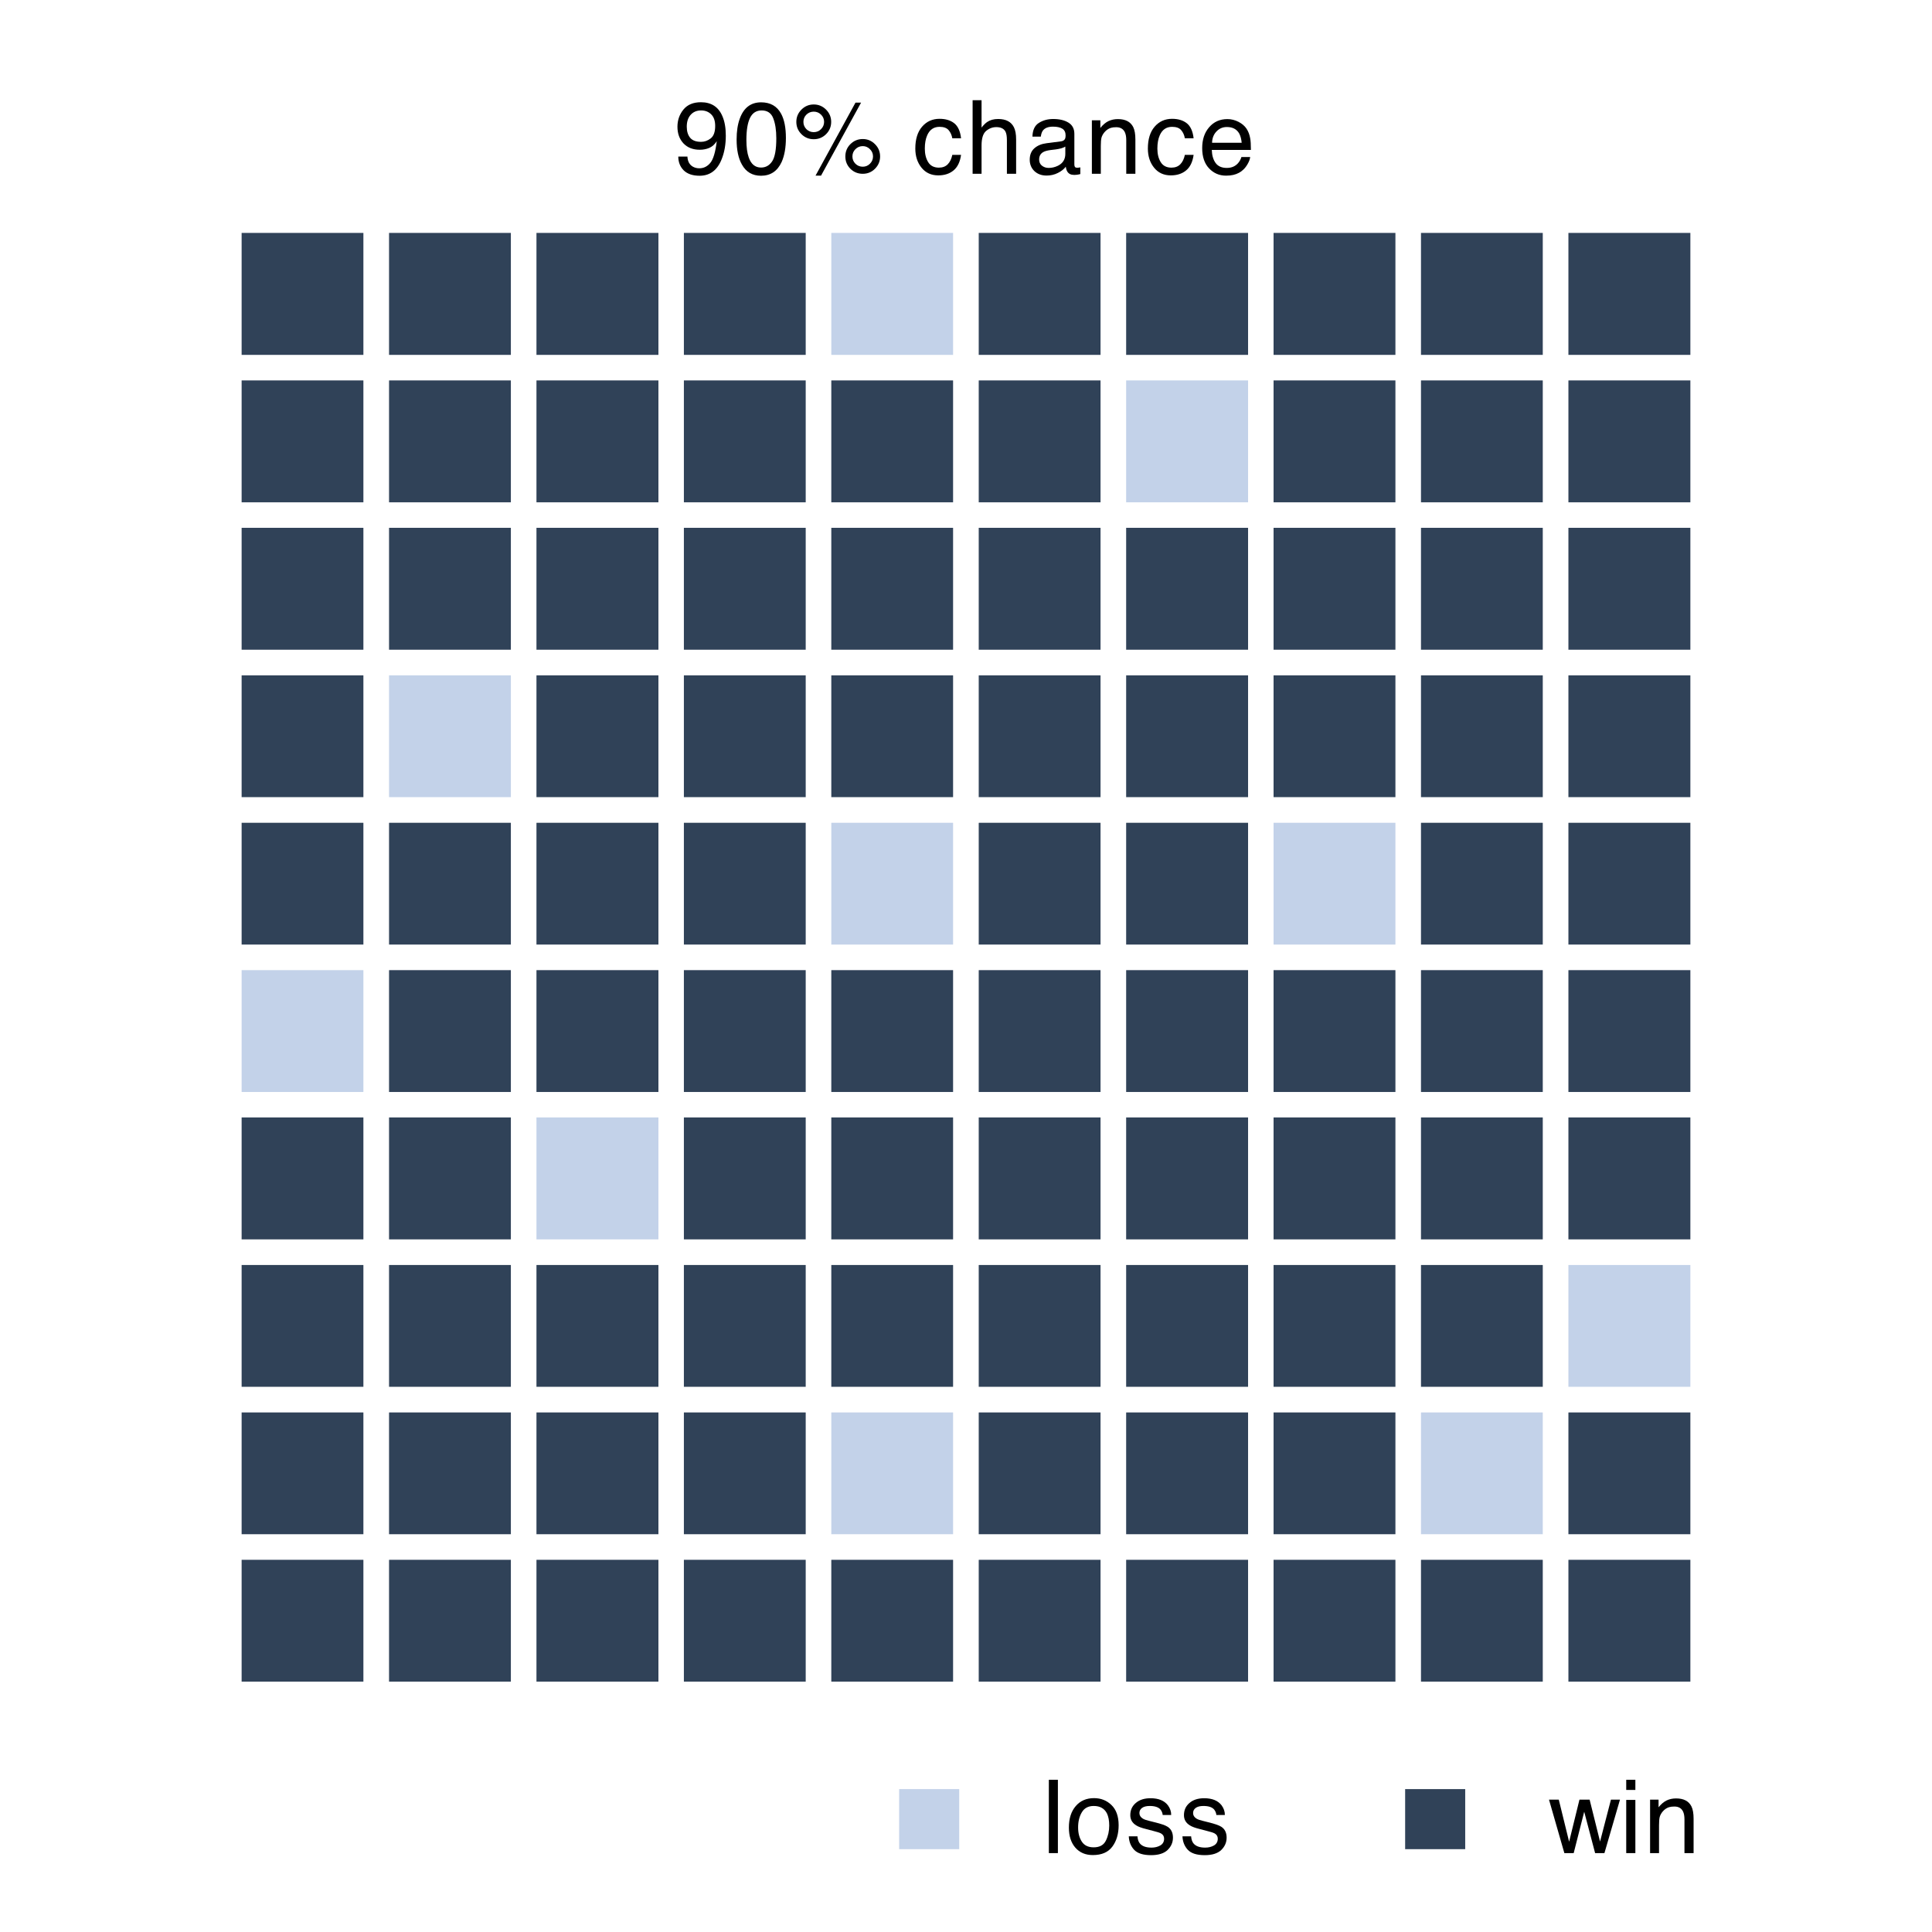 <?xml version="1.0" encoding="UTF-8"?>
<svg xmlns="http://www.w3.org/2000/svg" xmlns:xlink="http://www.w3.org/1999/xlink" width="324" height="324" viewBox="0 0 324 324">
<defs>
<g>
<g id="glyph-0-0">
<path d="M 0.547 0 L 0.547 -12.297 L 10.312 -12.297 L 10.312 0 Z M 8.766 -1.547 L 8.766 -10.75 L 2.094 -10.75 L 2.094 -1.547 Z M 8.766 -1.547 "/>
</g>
<g id="glyph-0-1">
<path d="M 2.281 -2.891 C 2.32 -2.066 2.641 -1.492 3.234 -1.172 C 3.547 -1.004 3.895 -0.922 4.281 -0.922 C 5 -0.922 5.609 -1.219 6.109 -1.812 C 6.617 -2.414 6.984 -3.633 7.203 -5.469 C 6.867 -4.938 6.453 -4.562 5.953 -4.344 C 5.461 -4.133 4.93 -4.031 4.359 -4.031 C 3.203 -4.031 2.285 -4.391 1.609 -5.109 C 0.941 -5.828 0.609 -6.754 0.609 -7.891 C 0.609 -8.984 0.941 -9.941 1.609 -10.766 C 2.273 -11.586 3.254 -12 4.547 -12 C 6.297 -12 7.5 -11.211 8.156 -9.641 C 8.531 -8.773 8.719 -7.691 8.719 -6.391 C 8.719 -4.922 8.492 -3.625 8.047 -2.5 C 7.316 -0.613 6.078 0.328 4.328 0.328 C 3.16 0.328 2.27 0.023 1.656 -0.578 C 1.051 -1.191 0.75 -1.961 0.75 -2.891 Z M 4.562 -5.359 C 5.156 -5.359 5.695 -5.551 6.188 -5.938 C 6.688 -6.332 6.938 -7.023 6.938 -8.016 C 6.938 -8.891 6.711 -9.539 6.266 -9.969 C 5.828 -10.406 5.266 -10.625 4.578 -10.625 C 3.836 -10.625 3.25 -10.375 2.812 -9.875 C 2.383 -9.383 2.172 -8.727 2.172 -7.906 C 2.172 -7.125 2.359 -6.504 2.734 -6.047 C 3.117 -5.586 3.727 -5.359 4.562 -5.359 Z M 4.562 -5.359 "/>
</g>
<g id="glyph-0-2">
<path d="M 4.641 -11.984 C 6.191 -11.984 7.312 -11.344 8 -10.062 C 8.531 -9.082 8.797 -7.734 8.797 -6.016 C 8.797 -4.379 8.555 -3.031 8.078 -1.969 C 7.367 -0.438 6.219 0.328 4.625 0.328 C 3.188 0.328 2.117 -0.297 1.422 -1.547 C 0.828 -2.586 0.531 -3.988 0.531 -5.75 C 0.531 -7.113 0.707 -8.281 1.062 -9.25 C 1.719 -11.07 2.91 -11.984 4.641 -11.984 Z M 4.625 -1.047 C 5.406 -1.047 6.023 -1.391 6.484 -2.078 C 6.953 -2.773 7.188 -4.066 7.188 -5.953 C 7.188 -7.316 7.016 -8.438 6.672 -9.312 C 6.336 -10.188 5.691 -10.625 4.734 -10.625 C 3.836 -10.625 3.188 -10.207 2.781 -9.375 C 2.375 -8.539 2.172 -7.312 2.172 -5.688 C 2.172 -4.469 2.301 -3.488 2.562 -2.75 C 2.957 -1.613 3.645 -1.047 4.625 -1.047 Z M 4.625 -1.047 "/>
</g>
<g id="glyph-0-3">
<path d="M 11.688 -5.828 C 12.488 -5.828 13.172 -5.539 13.734 -4.969 C 14.305 -4.406 14.594 -3.719 14.594 -2.906 C 14.594 -2.102 14.305 -1.414 13.734 -0.844 C 13.172 -0.281 12.488 0 11.688 0 C 10.875 0 10.18 -0.281 9.609 -0.844 C 9.047 -1.414 8.766 -2.102 8.766 -2.906 C 8.766 -3.719 9.047 -4.406 9.609 -4.969 C 10.18 -5.539 10.875 -5.828 11.688 -5.828 Z M 10.469 -11.938 L 11.406 -11.938 L 4.688 0.312 L 3.766 0.312 Z M 3.469 -6.984 C 3.945 -6.984 4.352 -7.148 4.688 -7.484 C 5.031 -7.828 5.203 -8.234 5.203 -8.703 C 5.203 -9.18 5.031 -9.586 4.688 -9.922 C 4.352 -10.254 3.945 -10.422 3.469 -10.422 C 2.988 -10.422 2.578 -10.254 2.234 -9.922 C 1.898 -9.586 1.734 -9.18 1.734 -8.703 C 1.734 -8.234 1.898 -7.828 2.234 -7.484 C 2.578 -7.148 2.988 -6.984 3.469 -6.984 Z M 3.469 -11.625 C 4.27 -11.625 4.957 -11.336 5.531 -10.766 C 6.102 -10.191 6.391 -9.504 6.391 -8.703 C 6.391 -7.898 6.102 -7.211 5.531 -6.641 C 4.957 -6.078 4.27 -5.797 3.469 -5.797 C 2.664 -5.797 1.977 -6.078 1.406 -6.641 C 0.832 -7.211 0.547 -7.898 0.547 -8.703 C 0.547 -9.504 0.832 -10.191 1.406 -10.766 C 1.977 -11.336 2.664 -11.625 3.469 -11.625 Z M 11.688 -1.188 C 12.156 -1.188 12.555 -1.352 12.891 -1.688 C 13.234 -2.031 13.406 -2.438 13.406 -2.906 C 13.406 -3.383 13.234 -3.789 12.891 -4.125 C 12.555 -4.469 12.156 -4.641 11.688 -4.641 C 11.207 -4.641 10.797 -4.469 10.453 -4.125 C 10.117 -3.789 9.953 -3.383 9.953 -2.906 C 9.953 -2.438 10.117 -2.031 10.453 -1.688 C 10.797 -1.352 11.207 -1.188 11.688 -1.188 Z M 11.688 -1.188 "/>
</g>
<g id="glyph-0-4">
</g>
<g id="glyph-0-5">
<path d="M 4.562 -9.219 C 5.57 -9.219 6.391 -8.973 7.016 -8.484 C 7.648 -7.992 8.035 -7.148 8.172 -5.953 L 6.703 -5.953 C 6.609 -6.504 6.398 -6.961 6.078 -7.328 C 5.766 -7.691 5.258 -7.875 4.562 -7.875 C 3.602 -7.875 2.914 -7.406 2.5 -6.469 C 2.227 -5.863 2.094 -5.113 2.094 -4.219 C 2.094 -3.32 2.281 -2.566 2.656 -1.953 C 3.039 -1.336 3.641 -1.031 4.453 -1.031 C 5.078 -1.031 5.57 -1.219 5.938 -1.594 C 6.312 -1.977 6.566 -2.504 6.703 -3.172 L 8.172 -3.172 C 8.004 -1.984 7.582 -1.113 6.906 -0.562 C 6.238 -0.008 5.383 0.266 4.344 0.266 C 3.176 0.266 2.242 -0.16 1.547 -1.016 C 0.848 -1.879 0.5 -2.953 0.5 -4.234 C 0.5 -5.805 0.879 -7.031 1.641 -7.906 C 2.398 -8.781 3.375 -9.219 4.562 -9.219 Z M 4.328 -9.188 Z M 4.328 -9.188 "/>
</g>
<g id="glyph-0-6">
<path d="M 1.109 -12.344 L 2.609 -12.344 L 2.609 -7.75 C 2.961 -8.195 3.285 -8.516 3.578 -8.703 C 4.055 -9.023 4.66 -9.188 5.391 -9.188 C 6.691 -9.188 7.57 -8.727 8.031 -7.812 C 8.281 -7.32 8.406 -6.633 8.406 -5.75 L 8.406 0 L 6.859 0 L 6.859 -5.656 C 6.859 -6.312 6.773 -6.789 6.609 -7.094 C 6.336 -7.582 5.828 -7.828 5.078 -7.828 C 4.453 -7.828 3.883 -7.613 3.375 -7.188 C 2.863 -6.758 2.609 -5.945 2.609 -4.75 L 2.609 0 L 1.109 0 Z M 1.109 -12.344 "/>
</g>
<g id="glyph-0-7">
<path d="M 2.266 -2.391 C 2.266 -1.953 2.422 -1.609 2.734 -1.359 C 3.055 -1.109 3.43 -0.984 3.859 -0.984 C 4.391 -0.984 4.906 -1.102 5.406 -1.344 C 6.238 -1.75 6.656 -2.414 6.656 -3.344 L 6.656 -4.562 C 6.477 -4.445 6.242 -4.348 5.953 -4.266 C 5.66 -4.191 5.375 -4.133 5.094 -4.094 L 4.188 -3.984 C 3.633 -3.91 3.223 -3.797 2.953 -3.641 C 2.492 -3.379 2.266 -2.961 2.266 -2.391 Z M 5.906 -5.438 C 6.25 -5.477 6.484 -5.617 6.609 -5.859 C 6.672 -5.992 6.703 -6.188 6.703 -6.438 C 6.703 -6.957 6.52 -7.332 6.156 -7.562 C 5.789 -7.789 5.27 -7.906 4.594 -7.906 C 3.801 -7.906 3.238 -7.691 2.906 -7.266 C 2.727 -7.035 2.609 -6.691 2.547 -6.234 L 1.141 -6.234 C 1.172 -7.336 1.531 -8.102 2.219 -8.531 C 2.906 -8.969 3.707 -9.188 4.625 -9.188 C 5.676 -9.188 6.531 -8.984 7.188 -8.578 C 7.844 -8.172 8.172 -7.547 8.172 -6.703 L 8.172 -1.547 C 8.172 -1.391 8.203 -1.258 8.266 -1.156 C 8.328 -1.062 8.461 -1.016 8.672 -1.016 C 8.734 -1.016 8.805 -1.02 8.891 -1.031 C 8.973 -1.039 9.066 -1.055 9.172 -1.078 L 9.172 0.047 C 8.93 0.109 8.75 0.145 8.625 0.156 C 8.5 0.176 8.332 0.188 8.125 0.188 C 7.602 0.188 7.227 0.004 7 -0.359 C 6.875 -0.555 6.785 -0.832 6.734 -1.188 C 6.43 -0.781 5.988 -0.43 5.406 -0.141 C 4.832 0.148 4.203 0.297 3.516 0.297 C 2.68 0.297 2 0.047 1.469 -0.453 C 0.945 -0.961 0.688 -1.598 0.688 -2.359 C 0.688 -3.18 0.945 -3.82 1.469 -4.281 C 1.988 -4.738 2.664 -5.02 3.5 -5.125 Z M 4.656 -9.188 Z M 4.656 -9.188 "/>
</g>
<g id="glyph-0-8">
<path d="M 1.109 -8.969 L 2.531 -8.969 L 2.531 -7.688 C 2.957 -8.219 3.406 -8.598 3.875 -8.828 C 4.352 -9.055 4.883 -9.172 5.469 -9.172 C 6.738 -9.172 7.598 -8.723 8.047 -7.828 C 8.285 -7.348 8.406 -6.656 8.406 -5.75 L 8.406 0 L 6.875 0 L 6.875 -5.656 C 6.875 -6.195 6.797 -6.633 6.641 -6.969 C 6.367 -7.531 5.883 -7.812 5.188 -7.812 C 4.82 -7.812 4.523 -7.773 4.297 -7.703 C 3.891 -7.578 3.531 -7.332 3.219 -6.969 C 2.969 -6.664 2.801 -6.359 2.719 -6.047 C 2.645 -5.734 2.609 -5.281 2.609 -4.688 L 2.609 0 L 1.109 0 Z M 4.641 -9.188 Z M 4.641 -9.188 "/>
</g>
<g id="glyph-0-9">
<path d="M 4.844 -9.172 C 5.477 -9.172 6.094 -9.02 6.688 -8.719 C 7.281 -8.414 7.734 -8.031 8.047 -7.562 C 8.348 -7.102 8.551 -6.57 8.656 -5.969 C 8.738 -5.562 8.781 -4.906 8.781 -4 L 2.219 -4 C 2.25 -3.094 2.461 -2.363 2.859 -1.812 C 3.266 -1.258 3.891 -0.984 4.734 -0.984 C 5.516 -0.984 6.141 -1.242 6.609 -1.766 C 6.879 -2.066 7.07 -2.414 7.188 -2.812 L 8.656 -2.812 C 8.625 -2.477 8.492 -2.109 8.266 -1.703 C 8.047 -1.305 7.801 -0.977 7.531 -0.719 C 7.07 -0.27 6.504 0.031 5.828 0.188 C 5.473 0.27 5.066 0.312 4.609 0.312 C 3.484 0.312 2.535 -0.094 1.766 -0.906 C 0.992 -1.719 0.609 -2.852 0.609 -4.312 C 0.609 -5.75 1 -6.914 1.781 -7.812 C 2.562 -8.719 3.582 -9.172 4.844 -9.172 Z M 7.234 -5.203 C 7.172 -5.848 7.031 -6.367 6.812 -6.766 C 6.395 -7.484 5.707 -7.844 4.75 -7.844 C 4.051 -7.844 3.469 -7.594 3 -7.094 C 2.531 -6.602 2.285 -5.973 2.266 -5.203 Z M 4.688 -9.188 Z M 4.688 -9.188 "/>
</g>
<g id="glyph-0-10">
<path d="M 1.141 -12.297 L 2.656 -12.297 L 2.656 0 L 1.141 0 Z M 1.141 -12.297 "/>
</g>
<g id="glyph-0-11">
<path d="M 4.656 -0.969 C 5.656 -0.969 6.336 -1.344 6.703 -2.094 C 7.078 -2.852 7.266 -3.695 7.266 -4.625 C 7.266 -5.469 7.133 -6.148 6.875 -6.672 C 6.445 -7.492 5.711 -7.906 4.672 -7.906 C 3.754 -7.906 3.086 -7.551 2.672 -6.844 C 2.254 -6.145 2.047 -5.301 2.047 -4.312 C 2.047 -3.352 2.254 -2.555 2.672 -1.922 C 3.086 -1.285 3.75 -0.969 4.656 -0.969 Z M 4.719 -9.219 C 5.875 -9.219 6.848 -8.832 7.641 -8.062 C 8.441 -7.289 8.844 -6.16 8.844 -4.672 C 8.844 -3.223 8.488 -2.023 7.781 -1.078 C 7.082 -0.141 5.992 0.328 4.516 0.328 C 3.285 0.328 2.305 -0.086 1.578 -0.922 C 0.859 -1.754 0.5 -2.875 0.5 -4.281 C 0.5 -5.789 0.879 -6.988 1.641 -7.875 C 2.398 -8.77 3.426 -9.219 4.719 -9.219 Z M 4.672 -9.188 Z M 4.672 -9.188 "/>
</g>
<g id="glyph-0-12">
<path d="M 2 -2.812 C 2.039 -2.312 2.164 -1.926 2.375 -1.656 C 2.758 -1.164 3.422 -0.922 4.359 -0.922 C 4.91 -0.922 5.398 -1.039 5.828 -1.281 C 6.254 -1.531 6.469 -1.91 6.469 -2.422 C 6.469 -2.805 6.297 -3.098 5.953 -3.297 C 5.734 -3.422 5.301 -3.562 4.656 -3.719 L 3.469 -4.031 C 2.695 -4.219 2.133 -4.426 1.781 -4.656 C 1.125 -5.062 0.797 -5.629 0.797 -6.359 C 0.797 -7.203 1.102 -7.883 1.719 -8.406 C 2.332 -8.938 3.156 -9.203 4.188 -9.203 C 5.531 -9.203 6.504 -8.805 7.109 -8.016 C 7.484 -7.504 7.664 -6.961 7.656 -6.391 L 6.234 -6.391 C 6.203 -6.723 6.078 -7.031 5.859 -7.312 C 5.516 -7.707 4.914 -7.906 4.062 -7.906 C 3.5 -7.906 3.066 -7.797 2.766 -7.578 C 2.473 -7.359 2.328 -7.07 2.328 -6.719 C 2.328 -6.332 2.52 -6.02 2.906 -5.781 C 3.133 -5.645 3.469 -5.523 3.906 -5.422 L 4.891 -5.172 C 5.973 -4.91 6.703 -4.656 7.078 -4.406 C 7.66 -4.02 7.953 -3.414 7.953 -2.594 C 7.953 -1.789 7.648 -1.098 7.047 -0.516 C 6.441 0.055 5.52 0.344 4.281 0.344 C 2.945 0.344 2 0.039 1.438 -0.562 C 0.883 -1.164 0.586 -1.914 0.547 -2.812 Z M 4.234 -9.188 Z M 4.234 -9.188 "/>
</g>
<g id="glyph-0-13">
<path d="M 1.797 -8.969 L 3.531 -1.906 L 5.266 -8.969 L 6.969 -8.969 L 8.719 -1.938 L 10.547 -8.969 L 12.062 -8.969 L 9.453 0 L 7.891 0 L 6.062 -6.938 L 4.297 0 L 2.734 0 L 0.156 -8.969 Z M 1.797 -8.969 "/>
</g>
<g id="glyph-0-14">
<path d="M 1.109 -8.922 L 2.641 -8.922 L 2.641 0 L 1.109 0 Z M 1.109 -12.297 L 2.641 -12.297 L 2.641 -10.594 L 1.109 -10.594 Z M 1.109 -12.297 "/>
</g>
</g>
</defs>
<rect x="-32.4" y="-32.4" width="388.8" height="388.8" fill="rgb(100%, 100%, 100%)" fill-opacity="1"/>
<path fill-rule="nonzero" fill="rgb(18.824%, 25.882%, 34.51%)" fill-opacity="1" stroke-width="4.268" stroke-linecap="butt" stroke-linejoin="miter" stroke="rgb(100%, 100%, 100%)" stroke-opacity="1" stroke-miterlimit="10" d="M 38.387 284.148 L 63.109 284.148 L 63.109 259.426 L 38.387 259.426 Z M 38.387 284.148 "/>
<path fill-rule="nonzero" fill="rgb(18.824%, 25.882%, 34.51%)" fill-opacity="1" stroke-width="4.268" stroke-linecap="butt" stroke-linejoin="miter" stroke="rgb(100%, 100%, 100%)" stroke-opacity="1" stroke-miterlimit="10" d="M 63.109 284.148 L 87.832 284.148 L 87.832 259.426 L 63.109 259.426 Z M 63.109 284.148 "/>
<path fill-rule="nonzero" fill="rgb(18.824%, 25.882%, 34.51%)" fill-opacity="1" stroke-width="4.268" stroke-linecap="butt" stroke-linejoin="miter" stroke="rgb(100%, 100%, 100%)" stroke-opacity="1" stroke-miterlimit="10" d="M 87.832 284.148 L 112.555 284.148 L 112.555 259.426 L 87.832 259.426 Z M 87.832 284.148 "/>
<path fill-rule="nonzero" fill="rgb(18.824%, 25.882%, 34.51%)" fill-opacity="1" stroke-width="4.268" stroke-linecap="butt" stroke-linejoin="miter" stroke="rgb(100%, 100%, 100%)" stroke-opacity="1" stroke-miterlimit="10" d="M 112.555 284.148 L 137.277 284.148 L 137.277 259.426 L 112.555 259.426 Z M 112.555 284.148 "/>
<path fill-rule="nonzero" fill="rgb(18.824%, 25.882%, 34.51%)" fill-opacity="1" stroke-width="4.268" stroke-linecap="butt" stroke-linejoin="miter" stroke="rgb(100%, 100%, 100%)" stroke-opacity="1" stroke-miterlimit="10" d="M 137.277 284.148 L 162 284.148 L 162 259.426 L 137.277 259.426 Z M 137.277 284.148 "/>
<path fill-rule="nonzero" fill="rgb(18.824%, 25.882%, 34.51%)" fill-opacity="1" stroke-width="4.268" stroke-linecap="butt" stroke-linejoin="miter" stroke="rgb(100%, 100%, 100%)" stroke-opacity="1" stroke-miterlimit="10" d="M 162 284.148 L 186.723 284.148 L 186.723 259.426 L 162 259.426 Z M 162 284.148 "/>
<path fill-rule="nonzero" fill="rgb(18.824%, 25.882%, 34.51%)" fill-opacity="1" stroke-width="4.268" stroke-linecap="butt" stroke-linejoin="miter" stroke="rgb(100%, 100%, 100%)" stroke-opacity="1" stroke-miterlimit="10" d="M 186.723 284.148 L 211.445 284.148 L 211.445 259.426 L 186.723 259.426 Z M 186.723 284.148 "/>
<path fill-rule="nonzero" fill="rgb(18.824%, 25.882%, 34.51%)" fill-opacity="1" stroke-width="4.268" stroke-linecap="butt" stroke-linejoin="miter" stroke="rgb(100%, 100%, 100%)" stroke-opacity="1" stroke-miterlimit="10" d="M 211.445 284.148 L 236.168 284.148 L 236.168 259.426 L 211.445 259.426 Z M 211.445 284.148 "/>
<path fill-rule="nonzero" fill="rgb(18.824%, 25.882%, 34.51%)" fill-opacity="1" stroke-width="4.268" stroke-linecap="butt" stroke-linejoin="miter" stroke="rgb(100%, 100%, 100%)" stroke-opacity="1" stroke-miterlimit="10" d="M 236.168 284.148 L 260.891 284.148 L 260.891 259.426 L 236.168 259.426 Z M 236.168 284.148 "/>
<path fill-rule="nonzero" fill="rgb(18.824%, 25.882%, 34.51%)" fill-opacity="1" stroke-width="4.268" stroke-linecap="butt" stroke-linejoin="miter" stroke="rgb(100%, 100%, 100%)" stroke-opacity="1" stroke-miterlimit="10" d="M 260.891 284.148 L 285.613 284.148 L 285.613 259.426 L 260.891 259.426 Z M 260.891 284.148 "/>
<path fill-rule="nonzero" fill="rgb(18.824%, 25.882%, 34.51%)" fill-opacity="1" stroke-width="4.268" stroke-linecap="butt" stroke-linejoin="miter" stroke="rgb(100%, 100%, 100%)" stroke-opacity="1" stroke-miterlimit="10" d="M 38.387 259.426 L 63.109 259.426 L 63.109 234.703 L 38.387 234.703 Z M 38.387 259.426 "/>
<path fill-rule="nonzero" fill="rgb(18.824%, 25.882%, 34.51%)" fill-opacity="1" stroke-width="4.268" stroke-linecap="butt" stroke-linejoin="miter" stroke="rgb(100%, 100%, 100%)" stroke-opacity="1" stroke-miterlimit="10" d="M 63.109 259.426 L 87.832 259.426 L 87.832 234.703 L 63.109 234.703 Z M 63.109 259.426 "/>
<path fill-rule="nonzero" fill="rgb(18.824%, 25.882%, 34.51%)" fill-opacity="1" stroke-width="4.268" stroke-linecap="butt" stroke-linejoin="miter" stroke="rgb(100%, 100%, 100%)" stroke-opacity="1" stroke-miterlimit="10" d="M 87.832 259.426 L 112.555 259.426 L 112.555 234.703 L 87.832 234.703 Z M 87.832 259.426 "/>
<path fill-rule="nonzero" fill="rgb(18.824%, 25.882%, 34.51%)" fill-opacity="1" stroke-width="4.268" stroke-linecap="butt" stroke-linejoin="miter" stroke="rgb(100%, 100%, 100%)" stroke-opacity="1" stroke-miterlimit="10" d="M 112.555 259.426 L 137.277 259.426 L 137.277 234.703 L 112.555 234.703 Z M 112.555 259.426 "/>
<path fill-rule="nonzero" fill="rgb(76.471%, 82.353%, 91.373%)" fill-opacity="1" stroke-width="4.268" stroke-linecap="butt" stroke-linejoin="miter" stroke="rgb(100%, 100%, 100%)" stroke-opacity="1" stroke-miterlimit="10" d="M 137.277 259.426 L 162 259.426 L 162 234.703 L 137.277 234.703 Z M 137.277 259.426 "/>
<path fill-rule="nonzero" fill="rgb(18.824%, 25.882%, 34.51%)" fill-opacity="1" stroke-width="4.268" stroke-linecap="butt" stroke-linejoin="miter" stroke="rgb(100%, 100%, 100%)" stroke-opacity="1" stroke-miterlimit="10" d="M 162 259.426 L 186.723 259.426 L 186.723 234.703 L 162 234.703 Z M 162 259.426 "/>
<path fill-rule="nonzero" fill="rgb(18.824%, 25.882%, 34.51%)" fill-opacity="1" stroke-width="4.268" stroke-linecap="butt" stroke-linejoin="miter" stroke="rgb(100%, 100%, 100%)" stroke-opacity="1" stroke-miterlimit="10" d="M 186.723 259.426 L 211.445 259.426 L 211.445 234.703 L 186.723 234.703 Z M 186.723 259.426 "/>
<path fill-rule="nonzero" fill="rgb(18.824%, 25.882%, 34.51%)" fill-opacity="1" stroke-width="4.268" stroke-linecap="butt" stroke-linejoin="miter" stroke="rgb(100%, 100%, 100%)" stroke-opacity="1" stroke-miterlimit="10" d="M 211.445 259.426 L 236.168 259.426 L 236.168 234.703 L 211.445 234.703 Z M 211.445 259.426 "/>
<path fill-rule="nonzero" fill="rgb(76.471%, 82.353%, 91.373%)" fill-opacity="1" stroke-width="4.268" stroke-linecap="butt" stroke-linejoin="miter" stroke="rgb(100%, 100%, 100%)" stroke-opacity="1" stroke-miterlimit="10" d="M 236.168 259.426 L 260.891 259.426 L 260.891 234.703 L 236.168 234.703 Z M 236.168 259.426 "/>
<path fill-rule="nonzero" fill="rgb(18.824%, 25.882%, 34.51%)" fill-opacity="1" stroke-width="4.268" stroke-linecap="butt" stroke-linejoin="miter" stroke="rgb(100%, 100%, 100%)" stroke-opacity="1" stroke-miterlimit="10" d="M 260.891 259.426 L 285.613 259.426 L 285.613 234.703 L 260.891 234.703 Z M 260.891 259.426 "/>
<path fill-rule="nonzero" fill="rgb(18.824%, 25.882%, 34.51%)" fill-opacity="1" stroke-width="4.268" stroke-linecap="butt" stroke-linejoin="miter" stroke="rgb(100%, 100%, 100%)" stroke-opacity="1" stroke-miterlimit="10" d="M 38.387 234.703 L 63.109 234.703 L 63.109 209.98 L 38.387 209.98 Z M 38.387 234.703 "/>
<path fill-rule="nonzero" fill="rgb(18.824%, 25.882%, 34.51%)" fill-opacity="1" stroke-width="4.268" stroke-linecap="butt" stroke-linejoin="miter" stroke="rgb(100%, 100%, 100%)" stroke-opacity="1" stroke-miterlimit="10" d="M 63.109 234.703 L 87.832 234.703 L 87.832 209.98 L 63.109 209.98 Z M 63.109 234.703 "/>
<path fill-rule="nonzero" fill="rgb(18.824%, 25.882%, 34.51%)" fill-opacity="1" stroke-width="4.268" stroke-linecap="butt" stroke-linejoin="miter" stroke="rgb(100%, 100%, 100%)" stroke-opacity="1" stroke-miterlimit="10" d="M 87.832 234.703 L 112.555 234.703 L 112.555 209.98 L 87.832 209.98 Z M 87.832 234.703 "/>
<path fill-rule="nonzero" fill="rgb(18.824%, 25.882%, 34.51%)" fill-opacity="1" stroke-width="4.268" stroke-linecap="butt" stroke-linejoin="miter" stroke="rgb(100%, 100%, 100%)" stroke-opacity="1" stroke-miterlimit="10" d="M 112.555 234.703 L 137.277 234.703 L 137.277 209.98 L 112.555 209.98 Z M 112.555 234.703 "/>
<path fill-rule="nonzero" fill="rgb(18.824%, 25.882%, 34.51%)" fill-opacity="1" stroke-width="4.268" stroke-linecap="butt" stroke-linejoin="miter" stroke="rgb(100%, 100%, 100%)" stroke-opacity="1" stroke-miterlimit="10" d="M 137.277 234.703 L 162 234.703 L 162 209.98 L 137.277 209.98 Z M 137.277 234.703 "/>
<path fill-rule="nonzero" fill="rgb(18.824%, 25.882%, 34.51%)" fill-opacity="1" stroke-width="4.268" stroke-linecap="butt" stroke-linejoin="miter" stroke="rgb(100%, 100%, 100%)" stroke-opacity="1" stroke-miterlimit="10" d="M 162 234.703 L 186.723 234.703 L 186.723 209.98 L 162 209.98 Z M 162 234.703 "/>
<path fill-rule="nonzero" fill="rgb(18.824%, 25.882%, 34.51%)" fill-opacity="1" stroke-width="4.268" stroke-linecap="butt" stroke-linejoin="miter" stroke="rgb(100%, 100%, 100%)" stroke-opacity="1" stroke-miterlimit="10" d="M 186.723 234.703 L 211.445 234.703 L 211.445 209.98 L 186.723 209.98 Z M 186.723 234.703 "/>
<path fill-rule="nonzero" fill="rgb(18.824%, 25.882%, 34.51%)" fill-opacity="1" stroke-width="4.268" stroke-linecap="butt" stroke-linejoin="miter" stroke="rgb(100%, 100%, 100%)" stroke-opacity="1" stroke-miterlimit="10" d="M 211.445 234.703 L 236.168 234.703 L 236.168 209.98 L 211.445 209.98 Z M 211.445 234.703 "/>
<path fill-rule="nonzero" fill="rgb(18.824%, 25.882%, 34.51%)" fill-opacity="1" stroke-width="4.268" stroke-linecap="butt" stroke-linejoin="miter" stroke="rgb(100%, 100%, 100%)" stroke-opacity="1" stroke-miterlimit="10" d="M 236.168 234.703 L 260.891 234.703 L 260.891 209.98 L 236.168 209.98 Z M 236.168 234.703 "/>
<path fill-rule="nonzero" fill="rgb(76.471%, 82.353%, 91.373%)" fill-opacity="1" stroke-width="4.268" stroke-linecap="butt" stroke-linejoin="miter" stroke="rgb(100%, 100%, 100%)" stroke-opacity="1" stroke-miterlimit="10" d="M 260.891 234.703 L 285.613 234.703 L 285.613 209.98 L 260.891 209.98 Z M 260.891 234.703 "/>
<path fill-rule="nonzero" fill="rgb(18.824%, 25.882%, 34.51%)" fill-opacity="1" stroke-width="4.268" stroke-linecap="butt" stroke-linejoin="miter" stroke="rgb(100%, 100%, 100%)" stroke-opacity="1" stroke-miterlimit="10" d="M 38.387 209.98 L 63.109 209.98 L 63.109 185.258 L 38.387 185.258 Z M 38.387 209.98 "/>
<path fill-rule="nonzero" fill="rgb(18.824%, 25.882%, 34.51%)" fill-opacity="1" stroke-width="4.268" stroke-linecap="butt" stroke-linejoin="miter" stroke="rgb(100%, 100%, 100%)" stroke-opacity="1" stroke-miterlimit="10" d="M 63.109 209.98 L 87.832 209.98 L 87.832 185.258 L 63.109 185.258 Z M 63.109 209.98 "/>
<path fill-rule="nonzero" fill="rgb(76.471%, 82.353%, 91.373%)" fill-opacity="1" stroke-width="4.268" stroke-linecap="butt" stroke-linejoin="miter" stroke="rgb(100%, 100%, 100%)" stroke-opacity="1" stroke-miterlimit="10" d="M 87.832 209.98 L 112.555 209.98 L 112.555 185.258 L 87.832 185.258 Z M 87.832 209.98 "/>
<path fill-rule="nonzero" fill="rgb(18.824%, 25.882%, 34.51%)" fill-opacity="1" stroke-width="4.268" stroke-linecap="butt" stroke-linejoin="miter" stroke="rgb(100%, 100%, 100%)" stroke-opacity="1" stroke-miterlimit="10" d="M 112.555 209.98 L 137.277 209.98 L 137.277 185.258 L 112.555 185.258 Z M 112.555 209.98 "/>
<path fill-rule="nonzero" fill="rgb(18.824%, 25.882%, 34.51%)" fill-opacity="1" stroke-width="4.268" stroke-linecap="butt" stroke-linejoin="miter" stroke="rgb(100%, 100%, 100%)" stroke-opacity="1" stroke-miterlimit="10" d="M 137.277 209.98 L 162 209.98 L 162 185.258 L 137.277 185.258 Z M 137.277 209.98 "/>
<path fill-rule="nonzero" fill="rgb(18.824%, 25.882%, 34.51%)" fill-opacity="1" stroke-width="4.268" stroke-linecap="butt" stroke-linejoin="miter" stroke="rgb(100%, 100%, 100%)" stroke-opacity="1" stroke-miterlimit="10" d="M 162 209.98 L 186.723 209.98 L 186.723 185.258 L 162 185.258 Z M 162 209.98 "/>
<path fill-rule="nonzero" fill="rgb(18.824%, 25.882%, 34.51%)" fill-opacity="1" stroke-width="4.268" stroke-linecap="butt" stroke-linejoin="miter" stroke="rgb(100%, 100%, 100%)" stroke-opacity="1" stroke-miterlimit="10" d="M 186.723 209.98 L 211.445 209.98 L 211.445 185.258 L 186.723 185.258 Z M 186.723 209.98 "/>
<path fill-rule="nonzero" fill="rgb(18.824%, 25.882%, 34.51%)" fill-opacity="1" stroke-width="4.268" stroke-linecap="butt" stroke-linejoin="miter" stroke="rgb(100%, 100%, 100%)" stroke-opacity="1" stroke-miterlimit="10" d="M 211.445 209.98 L 236.168 209.98 L 236.168 185.258 L 211.445 185.258 Z M 211.445 209.98 "/>
<path fill-rule="nonzero" fill="rgb(18.824%, 25.882%, 34.51%)" fill-opacity="1" stroke-width="4.268" stroke-linecap="butt" stroke-linejoin="miter" stroke="rgb(100%, 100%, 100%)" stroke-opacity="1" stroke-miterlimit="10" d="M 236.168 209.98 L 260.891 209.98 L 260.891 185.258 L 236.168 185.258 Z M 236.168 209.98 "/>
<path fill-rule="nonzero" fill="rgb(18.824%, 25.882%, 34.51%)" fill-opacity="1" stroke-width="4.268" stroke-linecap="butt" stroke-linejoin="miter" stroke="rgb(100%, 100%, 100%)" stroke-opacity="1" stroke-miterlimit="10" d="M 260.891 209.98 L 285.613 209.98 L 285.613 185.258 L 260.891 185.258 Z M 260.891 209.98 "/>
<path fill-rule="nonzero" fill="rgb(76.471%, 82.353%, 91.373%)" fill-opacity="1" stroke-width="4.268" stroke-linecap="butt" stroke-linejoin="miter" stroke="rgb(100%, 100%, 100%)" stroke-opacity="1" stroke-miterlimit="10" d="M 38.387 185.262 L 63.109 185.262 L 63.109 160.539 L 38.387 160.539 Z M 38.387 185.262 "/>
<path fill-rule="nonzero" fill="rgb(18.824%, 25.882%, 34.51%)" fill-opacity="1" stroke-width="4.268" stroke-linecap="butt" stroke-linejoin="miter" stroke="rgb(100%, 100%, 100%)" stroke-opacity="1" stroke-miterlimit="10" d="M 63.109 185.262 L 87.832 185.262 L 87.832 160.539 L 63.109 160.539 Z M 63.109 185.262 "/>
<path fill-rule="nonzero" fill="rgb(18.824%, 25.882%, 34.51%)" fill-opacity="1" stroke-width="4.268" stroke-linecap="butt" stroke-linejoin="miter" stroke="rgb(100%, 100%, 100%)" stroke-opacity="1" stroke-miterlimit="10" d="M 87.832 185.262 L 112.555 185.262 L 112.555 160.539 L 87.832 160.539 Z M 87.832 185.262 "/>
<path fill-rule="nonzero" fill="rgb(18.824%, 25.882%, 34.51%)" fill-opacity="1" stroke-width="4.268" stroke-linecap="butt" stroke-linejoin="miter" stroke="rgb(100%, 100%, 100%)" stroke-opacity="1" stroke-miterlimit="10" d="M 112.555 185.262 L 137.277 185.262 L 137.277 160.539 L 112.555 160.539 Z M 112.555 185.262 "/>
<path fill-rule="nonzero" fill="rgb(18.824%, 25.882%, 34.51%)" fill-opacity="1" stroke-width="4.268" stroke-linecap="butt" stroke-linejoin="miter" stroke="rgb(100%, 100%, 100%)" stroke-opacity="1" stroke-miterlimit="10" d="M 137.277 185.262 L 162 185.262 L 162 160.539 L 137.277 160.539 Z M 137.277 185.262 "/>
<path fill-rule="nonzero" fill="rgb(18.824%, 25.882%, 34.51%)" fill-opacity="1" stroke-width="4.268" stroke-linecap="butt" stroke-linejoin="miter" stroke="rgb(100%, 100%, 100%)" stroke-opacity="1" stroke-miterlimit="10" d="M 162 185.262 L 186.723 185.262 L 186.723 160.539 L 162 160.539 Z M 162 185.262 "/>
<path fill-rule="nonzero" fill="rgb(18.824%, 25.882%, 34.51%)" fill-opacity="1" stroke-width="4.268" stroke-linecap="butt" stroke-linejoin="miter" stroke="rgb(100%, 100%, 100%)" stroke-opacity="1" stroke-miterlimit="10" d="M 186.723 185.262 L 211.445 185.262 L 211.445 160.539 L 186.723 160.539 Z M 186.723 185.262 "/>
<path fill-rule="nonzero" fill="rgb(18.824%, 25.882%, 34.51%)" fill-opacity="1" stroke-width="4.268" stroke-linecap="butt" stroke-linejoin="miter" stroke="rgb(100%, 100%, 100%)" stroke-opacity="1" stroke-miterlimit="10" d="M 211.445 185.262 L 236.168 185.262 L 236.168 160.539 L 211.445 160.539 Z M 211.445 185.262 "/>
<path fill-rule="nonzero" fill="rgb(18.824%, 25.882%, 34.51%)" fill-opacity="1" stroke-width="4.268" stroke-linecap="butt" stroke-linejoin="miter" stroke="rgb(100%, 100%, 100%)" stroke-opacity="1" stroke-miterlimit="10" d="M 236.168 185.262 L 260.891 185.262 L 260.891 160.539 L 236.168 160.539 Z M 236.168 185.262 "/>
<path fill-rule="nonzero" fill="rgb(18.824%, 25.882%, 34.51%)" fill-opacity="1" stroke-width="4.268" stroke-linecap="butt" stroke-linejoin="miter" stroke="rgb(100%, 100%, 100%)" stroke-opacity="1" stroke-miterlimit="10" d="M 260.891 185.262 L 285.613 185.262 L 285.613 160.539 L 260.891 160.539 Z M 260.891 185.262 "/>
<path fill-rule="nonzero" fill="rgb(18.824%, 25.882%, 34.51%)" fill-opacity="1" stroke-width="4.268" stroke-linecap="butt" stroke-linejoin="miter" stroke="rgb(100%, 100%, 100%)" stroke-opacity="1" stroke-miterlimit="10" d="M 38.387 160.539 L 63.109 160.539 L 63.109 135.816 L 38.387 135.816 Z M 38.387 160.539 "/>
<path fill-rule="nonzero" fill="rgb(18.824%, 25.882%, 34.51%)" fill-opacity="1" stroke-width="4.268" stroke-linecap="butt" stroke-linejoin="miter" stroke="rgb(100%, 100%, 100%)" stroke-opacity="1" stroke-miterlimit="10" d="M 63.109 160.539 L 87.832 160.539 L 87.832 135.816 L 63.109 135.816 Z M 63.109 160.539 "/>
<path fill-rule="nonzero" fill="rgb(18.824%, 25.882%, 34.51%)" fill-opacity="1" stroke-width="4.268" stroke-linecap="butt" stroke-linejoin="miter" stroke="rgb(100%, 100%, 100%)" stroke-opacity="1" stroke-miterlimit="10" d="M 87.832 160.539 L 112.555 160.539 L 112.555 135.816 L 87.832 135.816 Z M 87.832 160.539 "/>
<path fill-rule="nonzero" fill="rgb(18.824%, 25.882%, 34.51%)" fill-opacity="1" stroke-width="4.268" stroke-linecap="butt" stroke-linejoin="miter" stroke="rgb(100%, 100%, 100%)" stroke-opacity="1" stroke-miterlimit="10" d="M 112.555 160.539 L 137.277 160.539 L 137.277 135.816 L 112.555 135.816 Z M 112.555 160.539 "/>
<path fill-rule="nonzero" fill="rgb(76.471%, 82.353%, 91.373%)" fill-opacity="1" stroke-width="4.268" stroke-linecap="butt" stroke-linejoin="miter" stroke="rgb(100%, 100%, 100%)" stroke-opacity="1" stroke-miterlimit="10" d="M 137.277 160.539 L 162 160.539 L 162 135.816 L 137.277 135.816 Z M 137.277 160.539 "/>
<path fill-rule="nonzero" fill="rgb(18.824%, 25.882%, 34.51%)" fill-opacity="1" stroke-width="4.268" stroke-linecap="butt" stroke-linejoin="miter" stroke="rgb(100%, 100%, 100%)" stroke-opacity="1" stroke-miterlimit="10" d="M 162 160.539 L 186.723 160.539 L 186.723 135.816 L 162 135.816 Z M 162 160.539 "/>
<path fill-rule="nonzero" fill="rgb(18.824%, 25.882%, 34.51%)" fill-opacity="1" stroke-width="4.268" stroke-linecap="butt" stroke-linejoin="miter" stroke="rgb(100%, 100%, 100%)" stroke-opacity="1" stroke-miterlimit="10" d="M 186.723 160.539 L 211.445 160.539 L 211.445 135.816 L 186.723 135.816 Z M 186.723 160.539 "/>
<path fill-rule="nonzero" fill="rgb(76.471%, 82.353%, 91.373%)" fill-opacity="1" stroke-width="4.268" stroke-linecap="butt" stroke-linejoin="miter" stroke="rgb(100%, 100%, 100%)" stroke-opacity="1" stroke-miterlimit="10" d="M 211.445 160.539 L 236.168 160.539 L 236.168 135.816 L 211.445 135.816 Z M 211.445 160.539 "/>
<path fill-rule="nonzero" fill="rgb(18.824%, 25.882%, 34.51%)" fill-opacity="1" stroke-width="4.268" stroke-linecap="butt" stroke-linejoin="miter" stroke="rgb(100%, 100%, 100%)" stroke-opacity="1" stroke-miterlimit="10" d="M 236.168 160.539 L 260.891 160.539 L 260.891 135.816 L 236.168 135.816 Z M 236.168 160.539 "/>
<path fill-rule="nonzero" fill="rgb(18.824%, 25.882%, 34.51%)" fill-opacity="1" stroke-width="4.268" stroke-linecap="butt" stroke-linejoin="miter" stroke="rgb(100%, 100%, 100%)" stroke-opacity="1" stroke-miterlimit="10" d="M 260.891 160.539 L 285.613 160.539 L 285.613 135.816 L 260.891 135.816 Z M 260.891 160.539 "/>
<path fill-rule="nonzero" fill="rgb(18.824%, 25.882%, 34.51%)" fill-opacity="1" stroke-width="4.268" stroke-linecap="butt" stroke-linejoin="miter" stroke="rgb(100%, 100%, 100%)" stroke-opacity="1" stroke-miterlimit="10" d="M 38.387 135.816 L 63.109 135.816 L 63.109 111.094 L 38.387 111.094 Z M 38.387 135.816 "/>
<path fill-rule="nonzero" fill="rgb(76.471%, 82.353%, 91.373%)" fill-opacity="1" stroke-width="4.268" stroke-linecap="butt" stroke-linejoin="miter" stroke="rgb(100%, 100%, 100%)" stroke-opacity="1" stroke-miterlimit="10" d="M 63.109 135.816 L 87.832 135.816 L 87.832 111.094 L 63.109 111.094 Z M 63.109 135.816 "/>
<path fill-rule="nonzero" fill="rgb(18.824%, 25.882%, 34.51%)" fill-opacity="1" stroke-width="4.268" stroke-linecap="butt" stroke-linejoin="miter" stroke="rgb(100%, 100%, 100%)" stroke-opacity="1" stroke-miterlimit="10" d="M 87.832 135.816 L 112.555 135.816 L 112.555 111.094 L 87.832 111.094 Z M 87.832 135.816 "/>
<path fill-rule="nonzero" fill="rgb(18.824%, 25.882%, 34.51%)" fill-opacity="1" stroke-width="4.268" stroke-linecap="butt" stroke-linejoin="miter" stroke="rgb(100%, 100%, 100%)" stroke-opacity="1" stroke-miterlimit="10" d="M 112.555 135.816 L 137.277 135.816 L 137.277 111.094 L 112.555 111.094 Z M 112.555 135.816 "/>
<path fill-rule="nonzero" fill="rgb(18.824%, 25.882%, 34.51%)" fill-opacity="1" stroke-width="4.268" stroke-linecap="butt" stroke-linejoin="miter" stroke="rgb(100%, 100%, 100%)" stroke-opacity="1" stroke-miterlimit="10" d="M 137.277 135.816 L 162 135.816 L 162 111.094 L 137.277 111.094 Z M 137.277 135.816 "/>
<path fill-rule="nonzero" fill="rgb(18.824%, 25.882%, 34.51%)" fill-opacity="1" stroke-width="4.268" stroke-linecap="butt" stroke-linejoin="miter" stroke="rgb(100%, 100%, 100%)" stroke-opacity="1" stroke-miterlimit="10" d="M 162 135.816 L 186.723 135.816 L 186.723 111.094 L 162 111.094 Z M 162 135.816 "/>
<path fill-rule="nonzero" fill="rgb(18.824%, 25.882%, 34.51%)" fill-opacity="1" stroke-width="4.268" stroke-linecap="butt" stroke-linejoin="miter" stroke="rgb(100%, 100%, 100%)" stroke-opacity="1" stroke-miterlimit="10" d="M 186.723 135.816 L 211.445 135.816 L 211.445 111.094 L 186.723 111.094 Z M 186.723 135.816 "/>
<path fill-rule="nonzero" fill="rgb(18.824%, 25.882%, 34.51%)" fill-opacity="1" stroke-width="4.268" stroke-linecap="butt" stroke-linejoin="miter" stroke="rgb(100%, 100%, 100%)" stroke-opacity="1" stroke-miterlimit="10" d="M 211.445 135.816 L 236.168 135.816 L 236.168 111.094 L 211.445 111.094 Z M 211.445 135.816 "/>
<path fill-rule="nonzero" fill="rgb(18.824%, 25.882%, 34.51%)" fill-opacity="1" stroke-width="4.268" stroke-linecap="butt" stroke-linejoin="miter" stroke="rgb(100%, 100%, 100%)" stroke-opacity="1" stroke-miterlimit="10" d="M 236.168 135.816 L 260.891 135.816 L 260.891 111.094 L 236.168 111.094 Z M 236.168 135.816 "/>
<path fill-rule="nonzero" fill="rgb(18.824%, 25.882%, 34.51%)" fill-opacity="1" stroke-width="4.268" stroke-linecap="butt" stroke-linejoin="miter" stroke="rgb(100%, 100%, 100%)" stroke-opacity="1" stroke-miterlimit="10" d="M 260.891 135.816 L 285.613 135.816 L 285.613 111.094 L 260.891 111.094 Z M 260.891 135.816 "/>
<path fill-rule="nonzero" fill="rgb(18.824%, 25.882%, 34.51%)" fill-opacity="1" stroke-width="4.268" stroke-linecap="butt" stroke-linejoin="miter" stroke="rgb(100%, 100%, 100%)" stroke-opacity="1" stroke-miterlimit="10" d="M 38.387 111.094 L 63.109 111.094 L 63.109 86.371 L 38.387 86.371 Z M 38.387 111.094 "/>
<path fill-rule="nonzero" fill="rgb(18.824%, 25.882%, 34.51%)" fill-opacity="1" stroke-width="4.268" stroke-linecap="butt" stroke-linejoin="miter" stroke="rgb(100%, 100%, 100%)" stroke-opacity="1" stroke-miterlimit="10" d="M 63.109 111.094 L 87.832 111.094 L 87.832 86.371 L 63.109 86.371 Z M 63.109 111.094 "/>
<path fill-rule="nonzero" fill="rgb(18.824%, 25.882%, 34.51%)" fill-opacity="1" stroke-width="4.268" stroke-linecap="butt" stroke-linejoin="miter" stroke="rgb(100%, 100%, 100%)" stroke-opacity="1" stroke-miterlimit="10" d="M 87.832 111.094 L 112.555 111.094 L 112.555 86.371 L 87.832 86.371 Z M 87.832 111.094 "/>
<path fill-rule="nonzero" fill="rgb(18.824%, 25.882%, 34.51%)" fill-opacity="1" stroke-width="4.268" stroke-linecap="butt" stroke-linejoin="miter" stroke="rgb(100%, 100%, 100%)" stroke-opacity="1" stroke-miterlimit="10" d="M 112.555 111.094 L 137.277 111.094 L 137.277 86.371 L 112.555 86.371 Z M 112.555 111.094 "/>
<path fill-rule="nonzero" fill="rgb(18.824%, 25.882%, 34.51%)" fill-opacity="1" stroke-width="4.268" stroke-linecap="butt" stroke-linejoin="miter" stroke="rgb(100%, 100%, 100%)" stroke-opacity="1" stroke-miterlimit="10" d="M 137.277 111.094 L 162 111.094 L 162 86.371 L 137.277 86.371 Z M 137.277 111.094 "/>
<path fill-rule="nonzero" fill="rgb(18.824%, 25.882%, 34.51%)" fill-opacity="1" stroke-width="4.268" stroke-linecap="butt" stroke-linejoin="miter" stroke="rgb(100%, 100%, 100%)" stroke-opacity="1" stroke-miterlimit="10" d="M 162 111.094 L 186.723 111.094 L 186.723 86.371 L 162 86.371 Z M 162 111.094 "/>
<path fill-rule="nonzero" fill="rgb(18.824%, 25.882%, 34.51%)" fill-opacity="1" stroke-width="4.268" stroke-linecap="butt" stroke-linejoin="miter" stroke="rgb(100%, 100%, 100%)" stroke-opacity="1" stroke-miterlimit="10" d="M 186.723 111.094 L 211.445 111.094 L 211.445 86.371 L 186.723 86.371 Z M 186.723 111.094 "/>
<path fill-rule="nonzero" fill="rgb(18.824%, 25.882%, 34.51%)" fill-opacity="1" stroke-width="4.268" stroke-linecap="butt" stroke-linejoin="miter" stroke="rgb(100%, 100%, 100%)" stroke-opacity="1" stroke-miterlimit="10" d="M 211.445 111.094 L 236.168 111.094 L 236.168 86.371 L 211.445 86.371 Z M 211.445 111.094 "/>
<path fill-rule="nonzero" fill="rgb(18.824%, 25.882%, 34.51%)" fill-opacity="1" stroke-width="4.268" stroke-linecap="butt" stroke-linejoin="miter" stroke="rgb(100%, 100%, 100%)" stroke-opacity="1" stroke-miterlimit="10" d="M 236.168 111.094 L 260.891 111.094 L 260.891 86.371 L 236.168 86.371 Z M 236.168 111.094 "/>
<path fill-rule="nonzero" fill="rgb(18.824%, 25.882%, 34.51%)" fill-opacity="1" stroke-width="4.268" stroke-linecap="butt" stroke-linejoin="miter" stroke="rgb(100%, 100%, 100%)" stroke-opacity="1" stroke-miterlimit="10" d="M 260.891 111.094 L 285.613 111.094 L 285.613 86.371 L 260.891 86.371 Z M 260.891 111.094 "/>
<path fill-rule="nonzero" fill="rgb(18.824%, 25.882%, 34.51%)" fill-opacity="1" stroke-width="4.268" stroke-linecap="butt" stroke-linejoin="miter" stroke="rgb(100%, 100%, 100%)" stroke-opacity="1" stroke-miterlimit="10" d="M 38.387 86.371 L 63.109 86.371 L 63.109 61.648 L 38.387 61.648 Z M 38.387 86.371 "/>
<path fill-rule="nonzero" fill="rgb(18.824%, 25.882%, 34.51%)" fill-opacity="1" stroke-width="4.268" stroke-linecap="butt" stroke-linejoin="miter" stroke="rgb(100%, 100%, 100%)" stroke-opacity="1" stroke-miterlimit="10" d="M 63.109 86.371 L 87.832 86.371 L 87.832 61.648 L 63.109 61.648 Z M 63.109 86.371 "/>
<path fill-rule="nonzero" fill="rgb(18.824%, 25.882%, 34.51%)" fill-opacity="1" stroke-width="4.268" stroke-linecap="butt" stroke-linejoin="miter" stroke="rgb(100%, 100%, 100%)" stroke-opacity="1" stroke-miterlimit="10" d="M 87.832 86.371 L 112.555 86.371 L 112.555 61.648 L 87.832 61.648 Z M 87.832 86.371 "/>
<path fill-rule="nonzero" fill="rgb(18.824%, 25.882%, 34.51%)" fill-opacity="1" stroke-width="4.268" stroke-linecap="butt" stroke-linejoin="miter" stroke="rgb(100%, 100%, 100%)" stroke-opacity="1" stroke-miterlimit="10" d="M 112.555 86.371 L 137.277 86.371 L 137.277 61.648 L 112.555 61.648 Z M 112.555 86.371 "/>
<path fill-rule="nonzero" fill="rgb(18.824%, 25.882%, 34.51%)" fill-opacity="1" stroke-width="4.268" stroke-linecap="butt" stroke-linejoin="miter" stroke="rgb(100%, 100%, 100%)" stroke-opacity="1" stroke-miterlimit="10" d="M 137.277 86.371 L 162 86.371 L 162 61.648 L 137.277 61.648 Z M 137.277 86.371 "/>
<path fill-rule="nonzero" fill="rgb(18.824%, 25.882%, 34.51%)" fill-opacity="1" stroke-width="4.268" stroke-linecap="butt" stroke-linejoin="miter" stroke="rgb(100%, 100%, 100%)" stroke-opacity="1" stroke-miterlimit="10" d="M 162 86.371 L 186.723 86.371 L 186.723 61.648 L 162 61.648 Z M 162 86.371 "/>
<path fill-rule="nonzero" fill="rgb(76.471%, 82.353%, 91.373%)" fill-opacity="1" stroke-width="4.268" stroke-linecap="butt" stroke-linejoin="miter" stroke="rgb(100%, 100%, 100%)" stroke-opacity="1" stroke-miterlimit="10" d="M 186.723 86.371 L 211.445 86.371 L 211.445 61.648 L 186.723 61.648 Z M 186.723 86.371 "/>
<path fill-rule="nonzero" fill="rgb(18.824%, 25.882%, 34.51%)" fill-opacity="1" stroke-width="4.268" stroke-linecap="butt" stroke-linejoin="miter" stroke="rgb(100%, 100%, 100%)" stroke-opacity="1" stroke-miterlimit="10" d="M 211.445 86.371 L 236.168 86.371 L 236.168 61.648 L 211.445 61.648 Z M 211.445 86.371 "/>
<path fill-rule="nonzero" fill="rgb(18.824%, 25.882%, 34.51%)" fill-opacity="1" stroke-width="4.268" stroke-linecap="butt" stroke-linejoin="miter" stroke="rgb(100%, 100%, 100%)" stroke-opacity="1" stroke-miterlimit="10" d="M 236.168 86.371 L 260.891 86.371 L 260.891 61.648 L 236.168 61.648 Z M 236.168 86.371 "/>
<path fill-rule="nonzero" fill="rgb(18.824%, 25.882%, 34.51%)" fill-opacity="1" stroke-width="4.268" stroke-linecap="butt" stroke-linejoin="miter" stroke="rgb(100%, 100%, 100%)" stroke-opacity="1" stroke-miterlimit="10" d="M 260.891 86.371 L 285.613 86.371 L 285.613 61.648 L 260.891 61.648 Z M 260.891 86.371 "/>
<path fill-rule="nonzero" fill="rgb(18.824%, 25.882%, 34.51%)" fill-opacity="1" stroke-width="4.268" stroke-linecap="butt" stroke-linejoin="miter" stroke="rgb(100%, 100%, 100%)" stroke-opacity="1" stroke-miterlimit="10" d="M 38.387 61.648 L 63.109 61.648 L 63.109 36.926 L 38.387 36.926 Z M 38.387 61.648 "/>
<path fill-rule="nonzero" fill="rgb(18.824%, 25.882%, 34.51%)" fill-opacity="1" stroke-width="4.268" stroke-linecap="butt" stroke-linejoin="miter" stroke="rgb(100%, 100%, 100%)" stroke-opacity="1" stroke-miterlimit="10" d="M 63.109 61.648 L 87.832 61.648 L 87.832 36.926 L 63.109 36.926 Z M 63.109 61.648 "/>
<path fill-rule="nonzero" fill="rgb(18.824%, 25.882%, 34.51%)" fill-opacity="1" stroke-width="4.268" stroke-linecap="butt" stroke-linejoin="miter" stroke="rgb(100%, 100%, 100%)" stroke-opacity="1" stroke-miterlimit="10" d="M 87.832 61.648 L 112.555 61.648 L 112.555 36.926 L 87.832 36.926 Z M 87.832 61.648 "/>
<path fill-rule="nonzero" fill="rgb(18.824%, 25.882%, 34.51%)" fill-opacity="1" stroke-width="4.268" stroke-linecap="butt" stroke-linejoin="miter" stroke="rgb(100%, 100%, 100%)" stroke-opacity="1" stroke-miterlimit="10" d="M 112.555 61.648 L 137.277 61.648 L 137.277 36.926 L 112.555 36.926 Z M 112.555 61.648 "/>
<path fill-rule="nonzero" fill="rgb(76.471%, 82.353%, 91.373%)" fill-opacity="1" stroke-width="4.268" stroke-linecap="butt" stroke-linejoin="miter" stroke="rgb(100%, 100%, 100%)" stroke-opacity="1" stroke-miterlimit="10" d="M 137.277 61.648 L 162 61.648 L 162 36.926 L 137.277 36.926 Z M 137.277 61.648 "/>
<path fill-rule="nonzero" fill="rgb(18.824%, 25.882%, 34.51%)" fill-opacity="1" stroke-width="4.268" stroke-linecap="butt" stroke-linejoin="miter" stroke="rgb(100%, 100%, 100%)" stroke-opacity="1" stroke-miterlimit="10" d="M 162 61.648 L 186.723 61.648 L 186.723 36.926 L 162 36.926 Z M 162 61.648 "/>
<path fill-rule="nonzero" fill="rgb(18.824%, 25.882%, 34.51%)" fill-opacity="1" stroke-width="4.268" stroke-linecap="butt" stroke-linejoin="miter" stroke="rgb(100%, 100%, 100%)" stroke-opacity="1" stroke-miterlimit="10" d="M 186.723 61.648 L 211.445 61.648 L 211.445 36.926 L 186.723 36.926 Z M 186.723 61.648 "/>
<path fill-rule="nonzero" fill="rgb(18.824%, 25.882%, 34.51%)" fill-opacity="1" stroke-width="4.268" stroke-linecap="butt" stroke-linejoin="miter" stroke="rgb(100%, 100%, 100%)" stroke-opacity="1" stroke-miterlimit="10" d="M 211.445 61.648 L 236.168 61.648 L 236.168 36.926 L 211.445 36.926 Z M 211.445 61.648 "/>
<path fill-rule="nonzero" fill="rgb(18.824%, 25.882%, 34.51%)" fill-opacity="1" stroke-width="4.268" stroke-linecap="butt" stroke-linejoin="miter" stroke="rgb(100%, 100%, 100%)" stroke-opacity="1" stroke-miterlimit="10" d="M 236.168 61.648 L 260.891 61.648 L 260.891 36.926 L 236.168 36.926 Z M 236.168 61.648 "/>
<path fill-rule="nonzero" fill="rgb(18.824%, 25.882%, 34.51%)" fill-opacity="1" stroke-width="4.268" stroke-linecap="butt" stroke-linejoin="miter" stroke="rgb(100%, 100%, 100%)" stroke-opacity="1" stroke-miterlimit="10" d="M 260.891 61.648 L 285.613 61.648 L 285.613 36.926 L 260.891 36.926 Z M 260.891 61.648 "/>
<g fill="rgb(0%, 0%, 0%)" fill-opacity="1">
<use xlink:href="#glyph-0-1" x="113" y="29.145"/>
<use xlink:href="#glyph-0-2" x="123" y="29.145"/>
<use xlink:href="#glyph-0-3" x="133" y="29.145"/>
<use xlink:href="#glyph-0-4" x="148" y="29.145"/>
<use xlink:href="#glyph-0-5" x="153" y="29.145"/>
<use xlink:href="#glyph-0-6" x="162" y="29.145"/>
<use xlink:href="#glyph-0-7" x="172" y="29.145"/>
<use xlink:href="#glyph-0-8" x="182" y="29.145"/>
<use xlink:href="#glyph-0-5" x="192" y="29.145"/>
<use xlink:href="#glyph-0-9" x="201" y="29.145"/>
</g>
<path fill-rule="nonzero" fill="rgb(76.471%, 82.353%, 91.373%)" fill-opacity="1" stroke-width="3.375" stroke-linecap="butt" stroke-linejoin="miter" stroke="rgb(100%, 100%, 100%)" stroke-opacity="1" stroke-miterlimit="10" d="M 149.102 311.797 L 162.551 311.797 L 162.551 298.348 L 149.102 298.348 Z M 149.102 311.797 "/>
<path fill-rule="nonzero" fill="rgb(18.824%, 25.882%, 34.51%)" fill-opacity="1" stroke-width="3.375" stroke-linecap="butt" stroke-linejoin="miter" stroke="rgb(100%, 100%, 100%)" stroke-opacity="1" stroke-miterlimit="10" d="M 233.957 311.797 L 247.406 311.797 L 247.406 298.348 L 233.957 298.348 Z M 233.957 311.797 "/>
<g fill="rgb(0%, 0%, 0%)" fill-opacity="1">
<use xlink:href="#glyph-0-10" x="174.754" y="310.77"/>
<use xlink:href="#glyph-0-11" x="178.754" y="310.77"/>
<use xlink:href="#glyph-0-12" x="188.754" y="310.77"/>
<use xlink:href="#glyph-0-12" x="197.754" y="310.77"/>
<use xlink:href="#glyph-0-4" x="206.754" y="310.77"/>
<use xlink:href="#glyph-0-4" x="211.754" y="310.77"/>
<use xlink:href="#glyph-0-4" x="216.754" y="310.77"/>
</g>
<g fill="rgb(0%, 0%, 0%)" fill-opacity="1">
<use xlink:href="#glyph-0-13" x="259.613" y="310.77"/>
<use xlink:href="#glyph-0-14" x="271.613" y="310.77"/>
<use xlink:href="#glyph-0-8" x="275.613" y="310.77"/>
</g>
</svg>
